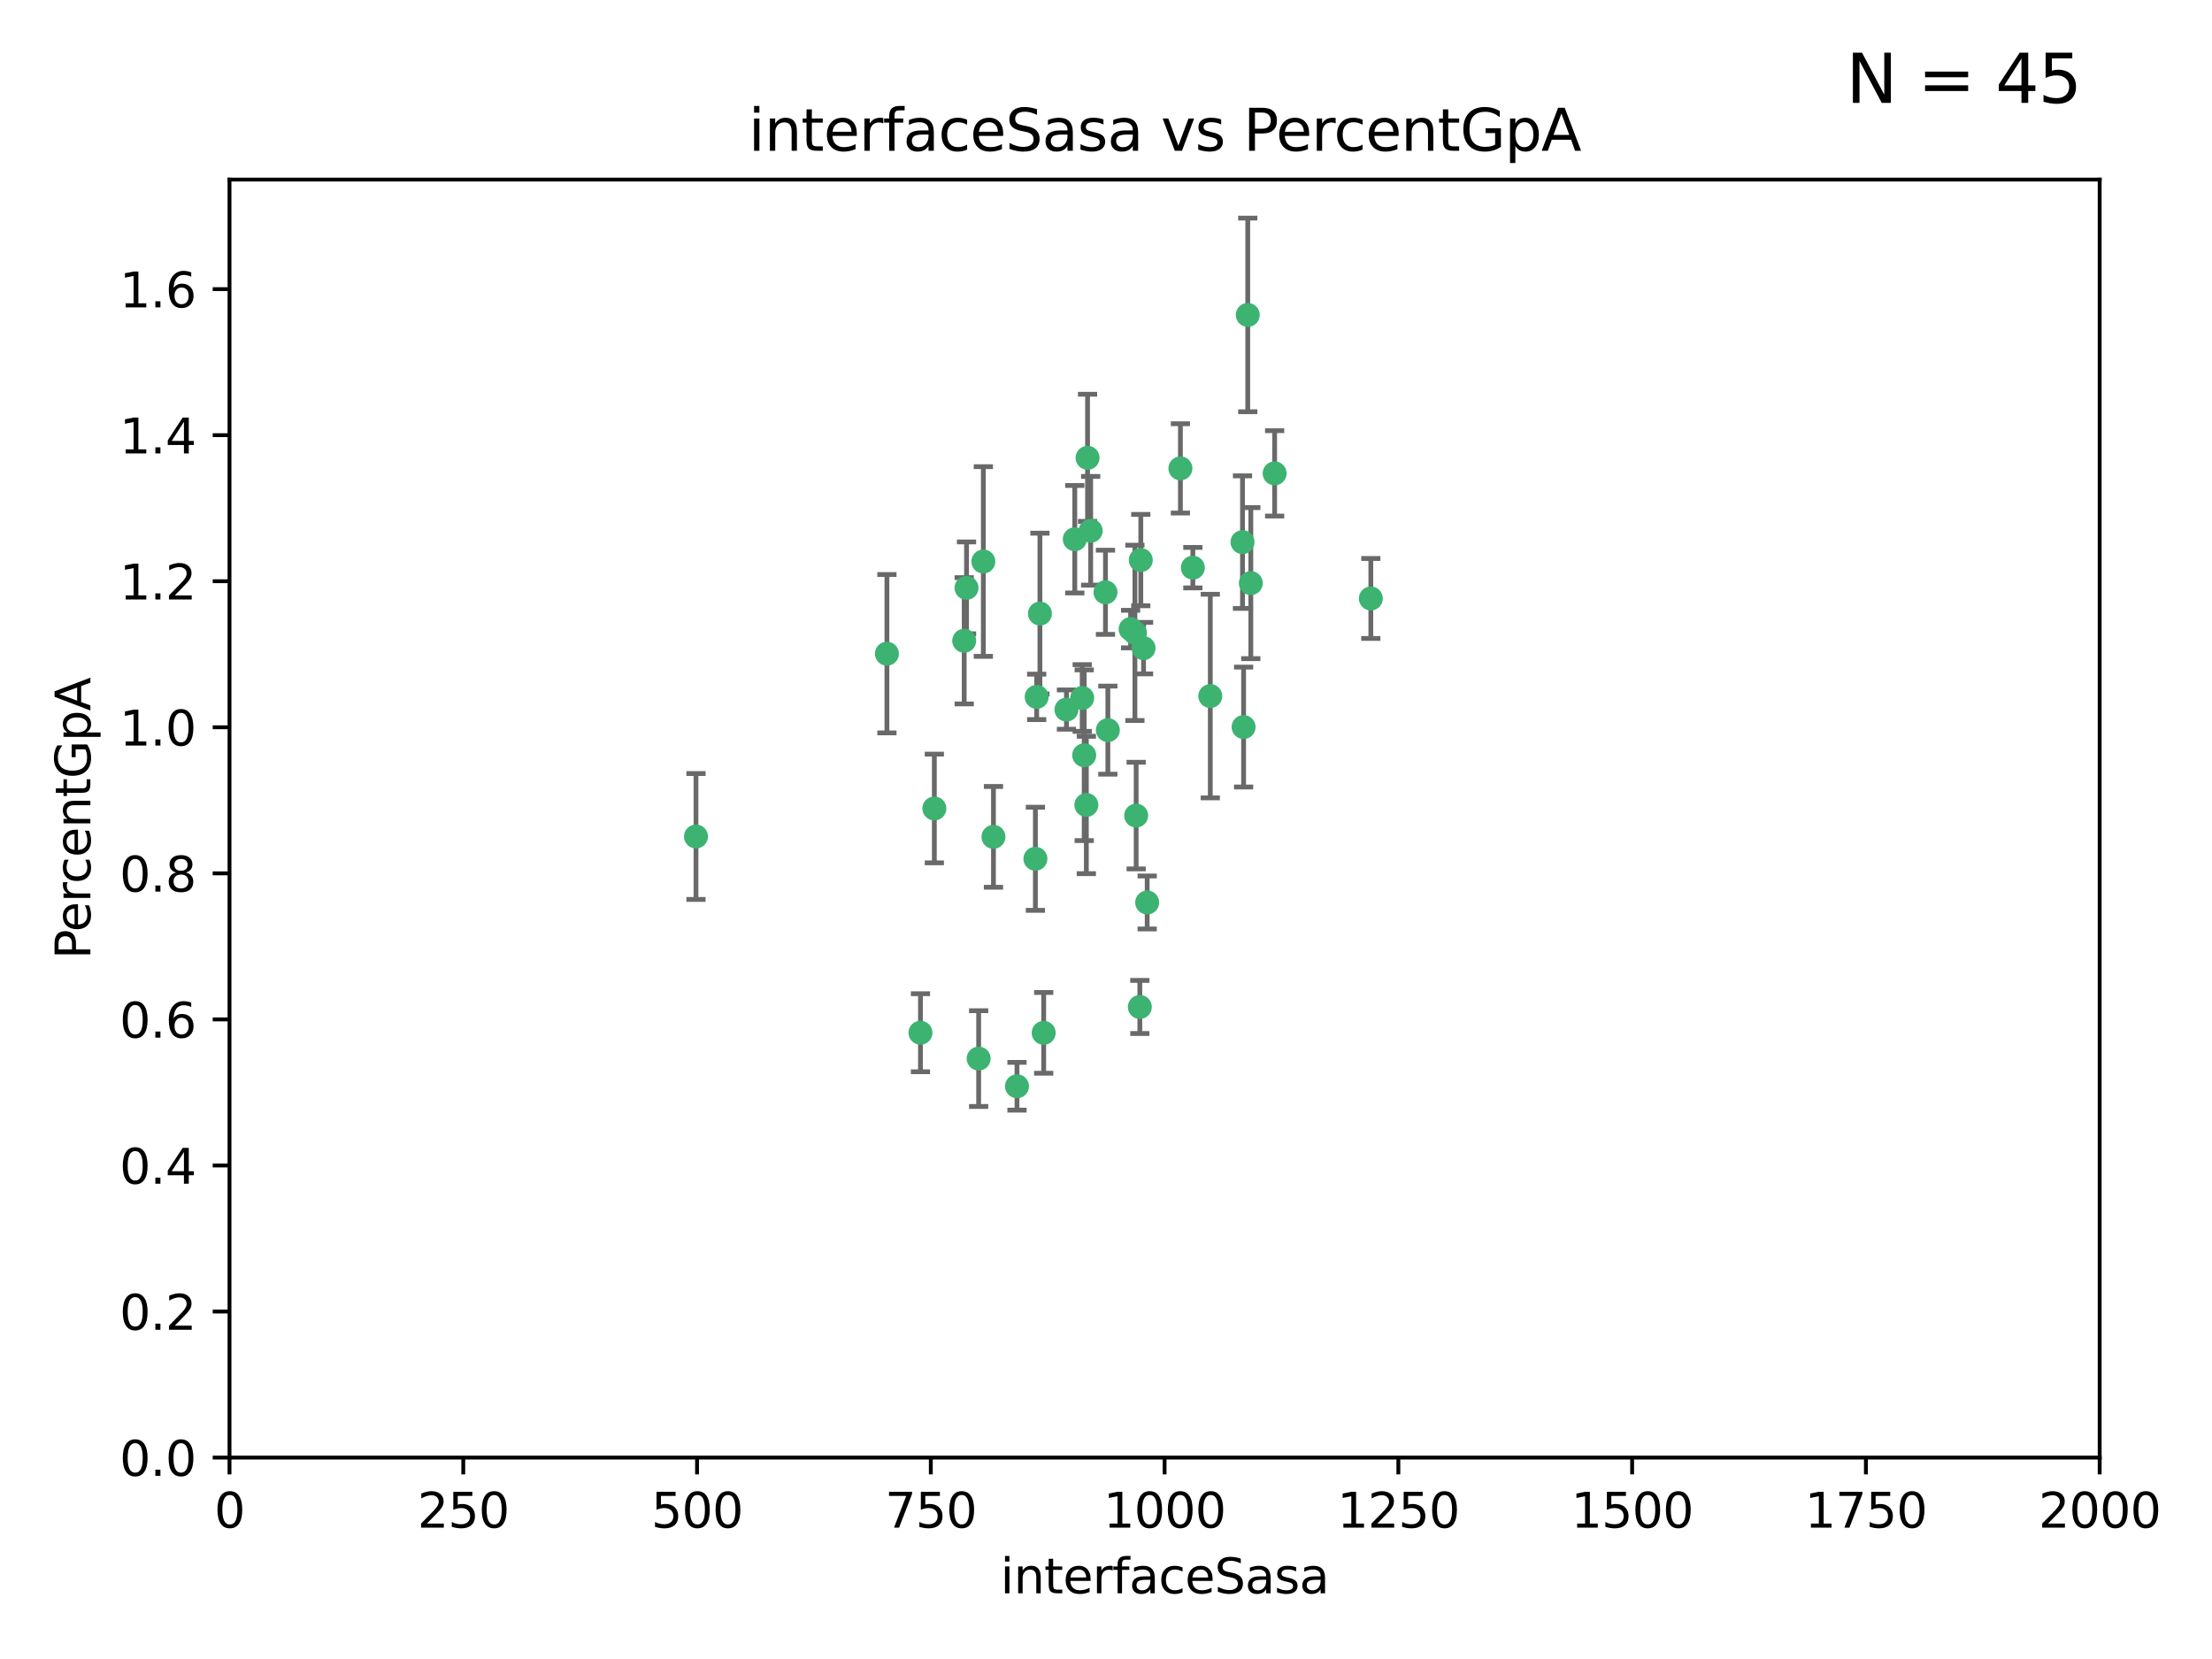 <?xml version="1.0" encoding="utf-8" standalone="no"?>
<!DOCTYPE svg PUBLIC "-//W3C//DTD SVG 1.1//EN"
  "http://www.w3.org/Graphics/SVG/1.1/DTD/svg11.dtd">
<svg xmlns:xlink="http://www.w3.org/1999/xlink" width="460.8pt" height="345.6pt" viewBox="0 0 460.8 345.6" xmlns="http://www.w3.org/2000/svg" version="1.1">
 <defs>
  <style type="text/css">*{stroke-linejoin: round; stroke-linecap: butt}</style>
 </defs>
 <g id="figure_1">
  <g id="patch_1">
   <path d="M 0 345.6 
L 460.8 345.6 
L 460.8 0 
L 0 0 
z
" style="fill: #ffffff"/>
  </g>
  <g id="axes_1">
   <g id="patch_2">
    <path d="M 47.81 303.64 
L 437.4 303.64 
L 437.4 37.411 
L 47.81 37.411 
z
" style="fill: #ffffff"/>
   </g>
   <g id="PathCollection_1">
    <defs>
     <path id="mff68981ae4" d="M 0 1.118 
C 0.297 1.118 0.581 1 0.791 0.791 
C 1 0.581 1.118 0.297 1.118 0 
C 1.118 -0.297 1 -0.581 0.791 -0.791 
C 0.581 -1 0.297 -1.118 0 -1.118 
C -0.297 -1.118 -0.581 -1 -0.791 -0.791 
C -1 -0.581 -1.118 -0.297 -1.118 0 
C -1.118 0.297 -1 0.581 -0.791 0.791 
C -0.581 1 -0.297 1.118 0 1.118 
z
" style="stroke: #3cb371"/>
    </defs>
    <g clip-path="url(#pb199632627)">
     <use xlink:href="#mff68981ae4" x="258.839" y="112.935" style="fill: #3cb371; stroke: #3cb371"/>
     <use xlink:href="#mff68981ae4" x="235.526" y="131.048" style="fill: #3cb371; stroke: #3cb371"/>
     <use xlink:href="#mff68981ae4" x="265.53" y="98.611" style="fill: #3cb371; stroke: #3cb371"/>
     <use xlink:href="#mff68981ae4" x="225.86" y="157.33" style="fill: #3cb371; stroke: #3cb371"/>
     <use xlink:href="#mff68981ae4" x="259.065" y="151.457" style="fill: #3cb371; stroke: #3cb371"/>
     <use xlink:href="#mff68981ae4" x="259.932" y="65.606" style="fill: #3cb371; stroke: #3cb371"/>
     <use xlink:href="#mff68981ae4" x="216.635" y="127.82" style="fill: #3cb371; stroke: #3cb371"/>
     <use xlink:href="#mff68981ae4" x="222.161" y="147.818" style="fill: #3cb371; stroke: #3cb371"/>
     <use xlink:href="#mff68981ae4" x="238.226" y="135.021" style="fill: #3cb371; stroke: #3cb371"/>
     <use xlink:href="#mff68981ae4" x="236.422" y="131.834" style="fill: #3cb371; stroke: #3cb371"/>
     <use xlink:href="#mff68981ae4" x="226.558" y="95.371" style="fill: #3cb371; stroke: #3cb371"/>
     <use xlink:href="#mff68981ae4" x="248.492" y="118.255" style="fill: #3cb371; stroke: #3cb371"/>
     <use xlink:href="#mff68981ae4" x="223.897" y="112.334" style="fill: #3cb371; stroke: #3cb371"/>
     <use xlink:href="#mff68981ae4" x="225.446" y="145.408" style="fill: #3cb371; stroke: #3cb371"/>
     <use xlink:href="#mff68981ae4" x="230.29" y="123.385" style="fill: #3cb371; stroke: #3cb371"/>
     <use xlink:href="#mff68981ae4" x="200.86" y="133.482" style="fill: #3cb371; stroke: #3cb371"/>
     <use xlink:href="#mff68981ae4" x="217.42" y="215.161" style="fill: #3cb371; stroke: #3cb371"/>
     <use xlink:href="#mff68981ae4" x="237.649" y="116.673" style="fill: #3cb371; stroke: #3cb371"/>
     <use xlink:href="#mff68981ae4" x="204.848" y="116.973" style="fill: #3cb371; stroke: #3cb371"/>
     <use xlink:href="#mff68981ae4" x="245.901" y="97.572" style="fill: #3cb371; stroke: #3cb371"/>
     <use xlink:href="#mff68981ae4" x="285.569" y="124.669" style="fill: #3cb371; stroke: #3cb371"/>
     <use xlink:href="#mff68981ae4" x="215.957" y="145.171" style="fill: #3cb371; stroke: #3cb371"/>
     <use xlink:href="#mff68981ae4" x="194.641" y="168.419" style="fill: #3cb371; stroke: #3cb371"/>
     <use xlink:href="#mff68981ae4" x="191.75" y="215.139" style="fill: #3cb371; stroke: #3cb371"/>
     <use xlink:href="#mff68981ae4" x="184.761" y="136.178" style="fill: #3cb371; stroke: #3cb371"/>
     <use xlink:href="#mff68981ae4" x="215.692" y="178.897" style="fill: #3cb371; stroke: #3cb371"/>
     <use xlink:href="#mff68981ae4" x="227.208" y="110.571" style="fill: #3cb371; stroke: #3cb371"/>
     <use xlink:href="#mff68981ae4" x="260.569" y="121.476" style="fill: #3cb371; stroke: #3cb371"/>
     <use xlink:href="#mff68981ae4" x="230.787" y="152.103" style="fill: #3cb371; stroke: #3cb371"/>
     <use xlink:href="#mff68981ae4" x="236.683" y="169.899" style="fill: #3cb371; stroke: #3cb371"/>
     <use xlink:href="#mff68981ae4" x="206.956" y="174.332" style="fill: #3cb371; stroke: #3cb371"/>
     <use xlink:href="#mff68981ae4" x="237.447" y="209.769" style="fill: #3cb371; stroke: #3cb371"/>
     <use xlink:href="#mff68981ae4" x="211.857" y="226.286" style="fill: #3cb371; stroke: #3cb371"/>
     <use xlink:href="#mff68981ae4" x="203.87" y="220.522" style="fill: #3cb371; stroke: #3cb371"/>
     <use xlink:href="#mff68981ae4" x="238.978" y="188.002" style="fill: #3cb371; stroke: #3cb371"/>
     <use xlink:href="#mff68981ae4" x="226.307" y="167.688" style="fill: #3cb371; stroke: #3cb371"/>
     <use xlink:href="#mff68981ae4" x="201.345" y="122.465" style="fill: #3cb371; stroke: #3cb371"/>
     <use xlink:href="#mff68981ae4" x="252.125" y="145.004" style="fill: #3cb371; stroke: #3cb371"/>
     <use xlink:href="#mff68981ae4" x="144.987" y="174.257" style="fill: #3cb371; stroke: #3cb371"/>
    </g>
   </g>
   <g id="matplotlib.axis_1">
    <g id="xtick_1">
     <g id="line2d_1">
      <defs>
       <path id="m88b24a22cb" d="M 0 0 
L 0 3.5 
" style="stroke: #000000; stroke-width: 0.8"/>
      </defs>
      <g>
       <use xlink:href="#m88b24a22cb" x="47.81" y="303.64" style="stroke: #000000; stroke-width: 0.8"/>
      </g>
     </g>
     <g id="text_1">
      <!-- 0 -->
      <g transform="translate(44.629 318.238)scale(0.1 -0.1)">
       <defs>
        <path id="DejaVuSans-30" d="M 2034 4250 
Q 1547 4250 1301 3770 
Q 1056 3291 1056 2328 
Q 1056 1369 1301 889 
Q 1547 409 2034 409 
Q 2525 409 2770 889 
Q 3016 1369 3016 2328 
Q 3016 3291 2770 3770 
Q 2525 4250 2034 4250 
z
M 2034 4750 
Q 2819 4750 3233 4129 
Q 3647 3509 3647 2328 
Q 3647 1150 3233 529 
Q 2819 -91 2034 -91 
Q 1250 -91 836 529 
Q 422 1150 422 2328 
Q 422 3509 836 4129 
Q 1250 4750 2034 4750 
z
" transform="scale(0.016)"/>
       </defs>
       <use xlink:href="#DejaVuSans-30"/>
      </g>
     </g>
    </g>
    <g id="xtick_2">
     <g id="line2d_2">
      <g>
       <use xlink:href="#m88b24a22cb" x="96.509" y="303.64" style="stroke: #000000; stroke-width: 0.8"/>
      </g>
     </g>
     <g id="text_2">
      <!-- 250 -->
      <g transform="translate(86.965 318.238)scale(0.1 -0.1)">
       <defs>
        <path id="DejaVuSans-32" d="M 1228 531 
L 3431 531 
L 3431 0 
L 469 0 
L 469 531 
Q 828 903 1448 1529 
Q 2069 2156 2228 2338 
Q 2531 2678 2651 2914 
Q 2772 3150 2772 3378 
Q 2772 3750 2511 3984 
Q 2250 4219 1831 4219 
Q 1534 4219 1204 4116 
Q 875 4013 500 3803 
L 500 4441 
Q 881 4594 1212 4672 
Q 1544 4750 1819 4750 
Q 2544 4750 2975 4387 
Q 3406 4025 3406 3419 
Q 3406 3131 3298 2873 
Q 3191 2616 2906 2266 
Q 2828 2175 2409 1742 
Q 1991 1309 1228 531 
z
" transform="scale(0.016)"/>
        <path id="DejaVuSans-35" d="M 691 4666 
L 3169 4666 
L 3169 4134 
L 1269 4134 
L 1269 2991 
Q 1406 3038 1543 3061 
Q 1681 3084 1819 3084 
Q 2600 3084 3056 2656 
Q 3513 2228 3513 1497 
Q 3513 744 3044 326 
Q 2575 -91 1722 -91 
Q 1428 -91 1123 -41 
Q 819 9 494 109 
L 494 744 
Q 775 591 1075 516 
Q 1375 441 1709 441 
Q 2250 441 2565 725 
Q 2881 1009 2881 1497 
Q 2881 1984 2565 2268 
Q 2250 2553 1709 2553 
Q 1456 2553 1204 2497 
Q 953 2441 691 2322 
L 691 4666 
z
" transform="scale(0.016)"/>
       </defs>
       <use xlink:href="#DejaVuSans-32"/>
       <use xlink:href="#DejaVuSans-35" x="63.623"/>
       <use xlink:href="#DejaVuSans-30" x="127.246"/>
      </g>
     </g>
    </g>
    <g id="xtick_3">
     <g id="line2d_3">
      <g>
       <use xlink:href="#m88b24a22cb" x="145.208" y="303.64" style="stroke: #000000; stroke-width: 0.8"/>
      </g>
     </g>
     <g id="text_3">
      <!-- 500 -->
      <g transform="translate(135.664 318.238)scale(0.1 -0.1)">
       <use xlink:href="#DejaVuSans-35"/>
       <use xlink:href="#DejaVuSans-30" x="63.623"/>
       <use xlink:href="#DejaVuSans-30" x="127.246"/>
      </g>
     </g>
    </g>
    <g id="xtick_4">
     <g id="line2d_4">
      <g>
       <use xlink:href="#m88b24a22cb" x="193.906" y="303.64" style="stroke: #000000; stroke-width: 0.8"/>
      </g>
     </g>
     <g id="text_4">
      <!-- 750 -->
      <g transform="translate(184.363 318.238)scale(0.1 -0.1)">
       <defs>
        <path id="DejaVuSans-37" d="M 525 4666 
L 3525 4666 
L 3525 4397 
L 1831 0 
L 1172 0 
L 2766 4134 
L 525 4134 
L 525 4666 
z
" transform="scale(0.016)"/>
       </defs>
       <use xlink:href="#DejaVuSans-37"/>
       <use xlink:href="#DejaVuSans-35" x="63.623"/>
       <use xlink:href="#DejaVuSans-30" x="127.246"/>
      </g>
     </g>
    </g>
    <g id="xtick_5">
     <g id="line2d_5">
      <g>
       <use xlink:href="#m88b24a22cb" x="242.605" y="303.64" style="stroke: #000000; stroke-width: 0.8"/>
      </g>
     </g>
     <g id="text_5">
      <!-- 1000 -->
      <g transform="translate(229.88 318.238)scale(0.1 -0.1)">
       <defs>
        <path id="DejaVuSans-31" d="M 794 531 
L 1825 531 
L 1825 4091 
L 703 3866 
L 703 4441 
L 1819 4666 
L 2450 4666 
L 2450 531 
L 3481 531 
L 3481 0 
L 794 0 
L 794 531 
z
" transform="scale(0.016)"/>
       </defs>
       <use xlink:href="#DejaVuSans-31"/>
       <use xlink:href="#DejaVuSans-30" x="63.623"/>
       <use xlink:href="#DejaVuSans-30" x="127.246"/>
       <use xlink:href="#DejaVuSans-30" x="190.869"/>
      </g>
     </g>
    </g>
    <g id="xtick_6">
     <g id="line2d_6">
      <g>
       <use xlink:href="#m88b24a22cb" x="291.304" y="303.64" style="stroke: #000000; stroke-width: 0.8"/>
      </g>
     </g>
     <g id="text_6">
      <!-- 1250 -->
      <g transform="translate(278.579 318.238)scale(0.1 -0.1)">
       <use xlink:href="#DejaVuSans-31"/>
       <use xlink:href="#DejaVuSans-32" x="63.623"/>
       <use xlink:href="#DejaVuSans-35" x="127.246"/>
       <use xlink:href="#DejaVuSans-30" x="190.869"/>
      </g>
     </g>
    </g>
    <g id="xtick_7">
     <g id="line2d_7">
      <g>
       <use xlink:href="#m88b24a22cb" x="340.002" y="303.64" style="stroke: #000000; stroke-width: 0.8"/>
      </g>
     </g>
     <g id="text_7">
      <!-- 1500 -->
      <g transform="translate(327.277 318.238)scale(0.1 -0.1)">
       <use xlink:href="#DejaVuSans-31"/>
       <use xlink:href="#DejaVuSans-35" x="63.623"/>
       <use xlink:href="#DejaVuSans-30" x="127.246"/>
       <use xlink:href="#DejaVuSans-30" x="190.869"/>
      </g>
     </g>
    </g>
    <g id="xtick_8">
     <g id="line2d_8">
      <g>
       <use xlink:href="#m88b24a22cb" x="388.701" y="303.64" style="stroke: #000000; stroke-width: 0.8"/>
      </g>
     </g>
     <g id="text_8">
      <!-- 1750 -->
      <g transform="translate(375.976 318.238)scale(0.1 -0.1)">
       <use xlink:href="#DejaVuSans-31"/>
       <use xlink:href="#DejaVuSans-37" x="63.623"/>
       <use xlink:href="#DejaVuSans-35" x="127.246"/>
       <use xlink:href="#DejaVuSans-30" x="190.869"/>
      </g>
     </g>
    </g>
    <g id="xtick_9">
     <g id="line2d_9">
      <g>
       <use xlink:href="#m88b24a22cb" x="437.4" y="303.64" style="stroke: #000000; stroke-width: 0.8"/>
      </g>
     </g>
     <g id="text_9">
      <!-- 2000 -->
      <g transform="translate(424.675 318.238)scale(0.1 -0.1)">
       <use xlink:href="#DejaVuSans-32"/>
       <use xlink:href="#DejaVuSans-30" x="63.623"/>
       <use xlink:href="#DejaVuSans-30" x="127.246"/>
       <use xlink:href="#DejaVuSans-30" x="190.869"/>
      </g>
     </g>
    </g>
    <g id="text_10">
     <!-- interfaceSasa -->
     <g transform="translate(208.398 331.917)scale(0.1 -0.1)">
      <defs>
       <path id="DejaVuSans-69" d="M 603 3500 
L 1178 3500 
L 1178 0 
L 603 0 
L 603 3500 
z
M 603 4863 
L 1178 4863 
L 1178 4134 
L 603 4134 
L 603 4863 
z
" transform="scale(0.016)"/>
       <path id="DejaVuSans-6e" d="M 3513 2113 
L 3513 0 
L 2938 0 
L 2938 2094 
Q 2938 2591 2744 2837 
Q 2550 3084 2163 3084 
Q 1697 3084 1428 2787 
Q 1159 2491 1159 1978 
L 1159 0 
L 581 0 
L 581 3500 
L 1159 3500 
L 1159 2956 
Q 1366 3272 1645 3428 
Q 1925 3584 2291 3584 
Q 2894 3584 3203 3211 
Q 3513 2838 3513 2113 
z
" transform="scale(0.016)"/>
       <path id="DejaVuSans-74" d="M 1172 4494 
L 1172 3500 
L 2356 3500 
L 2356 3053 
L 1172 3053 
L 1172 1153 
Q 1172 725 1289 603 
Q 1406 481 1766 481 
L 2356 481 
L 2356 0 
L 1766 0 
Q 1100 0 847 248 
Q 594 497 594 1153 
L 594 3053 
L 172 3053 
L 172 3500 
L 594 3500 
L 594 4494 
L 1172 4494 
z
" transform="scale(0.016)"/>
       <path id="DejaVuSans-65" d="M 3597 1894 
L 3597 1613 
L 953 1613 
Q 991 1019 1311 708 
Q 1631 397 2203 397 
Q 2534 397 2845 478 
Q 3156 559 3463 722 
L 3463 178 
Q 3153 47 2828 -22 
Q 2503 -91 2169 -91 
Q 1331 -91 842 396 
Q 353 884 353 1716 
Q 353 2575 817 3079 
Q 1281 3584 2069 3584 
Q 2775 3584 3186 3129 
Q 3597 2675 3597 1894 
z
M 3022 2063 
Q 3016 2534 2758 2815 
Q 2500 3097 2075 3097 
Q 1594 3097 1305 2825 
Q 1016 2553 972 2059 
L 3022 2063 
z
" transform="scale(0.016)"/>
       <path id="DejaVuSans-72" d="M 2631 2963 
Q 2534 3019 2420 3045 
Q 2306 3072 2169 3072 
Q 1681 3072 1420 2755 
Q 1159 2438 1159 1844 
L 1159 0 
L 581 0 
L 581 3500 
L 1159 3500 
L 1159 2956 
Q 1341 3275 1631 3429 
Q 1922 3584 2338 3584 
Q 2397 3584 2469 3576 
Q 2541 3569 2628 3553 
L 2631 2963 
z
" transform="scale(0.016)"/>
       <path id="DejaVuSans-66" d="M 2375 4863 
L 2375 4384 
L 1825 4384 
Q 1516 4384 1395 4259 
Q 1275 4134 1275 3809 
L 1275 3500 
L 2222 3500 
L 2222 3053 
L 1275 3053 
L 1275 0 
L 697 0 
L 697 3053 
L 147 3053 
L 147 3500 
L 697 3500 
L 697 3744 
Q 697 4328 969 4595 
Q 1241 4863 1831 4863 
L 2375 4863 
z
" transform="scale(0.016)"/>
       <path id="DejaVuSans-61" d="M 2194 1759 
Q 1497 1759 1228 1600 
Q 959 1441 959 1056 
Q 959 750 1161 570 
Q 1363 391 1709 391 
Q 2188 391 2477 730 
Q 2766 1069 2766 1631 
L 2766 1759 
L 2194 1759 
z
M 3341 1997 
L 3341 0 
L 2766 0 
L 2766 531 
Q 2569 213 2275 61 
Q 1981 -91 1556 -91 
Q 1019 -91 701 211 
Q 384 513 384 1019 
Q 384 1609 779 1909 
Q 1175 2209 1959 2209 
L 2766 2209 
L 2766 2266 
Q 2766 2663 2505 2880 
Q 2244 3097 1772 3097 
Q 1472 3097 1187 3025 
Q 903 2953 641 2809 
L 641 3341 
Q 956 3463 1253 3523 
Q 1550 3584 1831 3584 
Q 2591 3584 2966 3190 
Q 3341 2797 3341 1997 
z
" transform="scale(0.016)"/>
       <path id="DejaVuSans-63" d="M 3122 3366 
L 3122 2828 
Q 2878 2963 2633 3030 
Q 2388 3097 2138 3097 
Q 1578 3097 1268 2742 
Q 959 2388 959 1747 
Q 959 1106 1268 751 
Q 1578 397 2138 397 
Q 2388 397 2633 464 
Q 2878 531 3122 666 
L 3122 134 
Q 2881 22 2623 -34 
Q 2366 -91 2075 -91 
Q 1284 -91 818 406 
Q 353 903 353 1747 
Q 353 2603 823 3093 
Q 1294 3584 2113 3584 
Q 2378 3584 2631 3529 
Q 2884 3475 3122 3366 
z
" transform="scale(0.016)"/>
       <path id="DejaVuSans-53" d="M 3425 4513 
L 3425 3897 
Q 3066 4069 2747 4153 
Q 2428 4238 2131 4238 
Q 1616 4238 1336 4038 
Q 1056 3838 1056 3469 
Q 1056 3159 1242 3001 
Q 1428 2844 1947 2747 
L 2328 2669 
Q 3034 2534 3370 2195 
Q 3706 1856 3706 1288 
Q 3706 609 3251 259 
Q 2797 -91 1919 -91 
Q 1588 -91 1214 -16 
Q 841 59 441 206 
L 441 856 
Q 825 641 1194 531 
Q 1563 422 1919 422 
Q 2459 422 2753 634 
Q 3047 847 3047 1241 
Q 3047 1584 2836 1778 
Q 2625 1972 2144 2069 
L 1759 2144 
Q 1053 2284 737 2584 
Q 422 2884 422 3419 
Q 422 4038 858 4394 
Q 1294 4750 2059 4750 
Q 2388 4750 2728 4690 
Q 3069 4631 3425 4513 
z
" transform="scale(0.016)"/>
       <path id="DejaVuSans-73" d="M 2834 3397 
L 2834 2853 
Q 2591 2978 2328 3040 
Q 2066 3103 1784 3103 
Q 1356 3103 1142 2972 
Q 928 2841 928 2578 
Q 928 2378 1081 2264 
Q 1234 2150 1697 2047 
L 1894 2003 
Q 2506 1872 2764 1633 
Q 3022 1394 3022 966 
Q 3022 478 2636 193 
Q 2250 -91 1575 -91 
Q 1294 -91 989 -36 
Q 684 19 347 128 
L 347 722 
Q 666 556 975 473 
Q 1284 391 1588 391 
Q 1994 391 2212 530 
Q 2431 669 2431 922 
Q 2431 1156 2273 1281 
Q 2116 1406 1581 1522 
L 1381 1569 
Q 847 1681 609 1914 
Q 372 2147 372 2553 
Q 372 3047 722 3315 
Q 1072 3584 1716 3584 
Q 2034 3584 2315 3537 
Q 2597 3491 2834 3397 
z
" transform="scale(0.016)"/>
      </defs>
      <use xlink:href="#DejaVuSans-69"/>
      <use xlink:href="#DejaVuSans-6e" x="27.783"/>
      <use xlink:href="#DejaVuSans-74" x="91.162"/>
      <use xlink:href="#DejaVuSans-65" x="130.371"/>
      <use xlink:href="#DejaVuSans-72" x="191.895"/>
      <use xlink:href="#DejaVuSans-66" x="233.008"/>
      <use xlink:href="#DejaVuSans-61" x="268.213"/>
      <use xlink:href="#DejaVuSans-63" x="329.492"/>
      <use xlink:href="#DejaVuSans-65" x="384.473"/>
      <use xlink:href="#DejaVuSans-53" x="445.996"/>
      <use xlink:href="#DejaVuSans-61" x="509.473"/>
      <use xlink:href="#DejaVuSans-73" x="570.752"/>
      <use xlink:href="#DejaVuSans-61" x="622.852"/>
     </g>
    </g>
   </g>
   <g id="matplotlib.axis_2">
    <g id="ytick_1">
     <g id="line2d_10">
      <defs>
       <path id="m01299e1d03" d="M 0 0 
L -3.5 0 
" style="stroke: #000000; stroke-width: 0.8"/>
      </defs>
      <g>
       <use xlink:href="#m01299e1d03" x="47.81" y="303.64" style="stroke: #000000; stroke-width: 0.8"/>
      </g>
     </g>
     <g id="text_11">
      <!-- 0.0 -->
      <g transform="translate(24.907 307.439)scale(0.1 -0.1)">
       <defs>
        <path id="DejaVuSans-2e" d="M 684 794 
L 1344 794 
L 1344 0 
L 684 0 
L 684 794 
z
" transform="scale(0.016)"/>
       </defs>
       <use xlink:href="#DejaVuSans-30"/>
       <use xlink:href="#DejaVuSans-2e" x="63.623"/>
       <use xlink:href="#DejaVuSans-30" x="95.41"/>
      </g>
     </g>
    </g>
    <g id="ytick_2">
     <g id="line2d_11">
      <g>
       <use xlink:href="#m01299e1d03" x="47.81" y="273.214" style="stroke: #000000; stroke-width: 0.8"/>
      </g>
     </g>
     <g id="text_12">
      <!-- 0.2 -->
      <g transform="translate(24.907 277.013)scale(0.1 -0.1)">
       <use xlink:href="#DejaVuSans-30"/>
       <use xlink:href="#DejaVuSans-2e" x="63.623"/>
       <use xlink:href="#DejaVuSans-32" x="95.41"/>
      </g>
     </g>
    </g>
    <g id="ytick_3">
     <g id="line2d_12">
      <g>
       <use xlink:href="#m01299e1d03" x="47.81" y="242.788" style="stroke: #000000; stroke-width: 0.8"/>
      </g>
     </g>
     <g id="text_13">
      <!-- 0.4 -->
      <g transform="translate(24.907 246.587)scale(0.1 -0.1)">
       <defs>
        <path id="DejaVuSans-34" d="M 2419 4116 
L 825 1625 
L 2419 1625 
L 2419 4116 
z
M 2253 4666 
L 3047 4666 
L 3047 1625 
L 3713 1625 
L 3713 1100 
L 3047 1100 
L 3047 0 
L 2419 0 
L 2419 1100 
L 313 1100 
L 313 1709 
L 2253 4666 
z
" transform="scale(0.016)"/>
       </defs>
       <use xlink:href="#DejaVuSans-30"/>
       <use xlink:href="#DejaVuSans-2e" x="63.623"/>
       <use xlink:href="#DejaVuSans-34" x="95.41"/>
      </g>
     </g>
    </g>
    <g id="ytick_4">
     <g id="line2d_13">
      <g>
       <use xlink:href="#m01299e1d03" x="47.81" y="212.362" style="stroke: #000000; stroke-width: 0.8"/>
      </g>
     </g>
     <g id="text_14">
      <!-- 0.6 -->
      <g transform="translate(24.907 216.161)scale(0.1 -0.1)">
       <defs>
        <path id="DejaVuSans-36" d="M 2113 2584 
Q 1688 2584 1439 2293 
Q 1191 2003 1191 1497 
Q 1191 994 1439 701 
Q 1688 409 2113 409 
Q 2538 409 2786 701 
Q 3034 994 3034 1497 
Q 3034 2003 2786 2293 
Q 2538 2584 2113 2584 
z
M 3366 4563 
L 3366 3988 
Q 3128 4100 2886 4159 
Q 2644 4219 2406 4219 
Q 1781 4219 1451 3797 
Q 1122 3375 1075 2522 
Q 1259 2794 1537 2939 
Q 1816 3084 2150 3084 
Q 2853 3084 3261 2657 
Q 3669 2231 3669 1497 
Q 3669 778 3244 343 
Q 2819 -91 2113 -91 
Q 1303 -91 875 529 
Q 447 1150 447 2328 
Q 447 3434 972 4092 
Q 1497 4750 2381 4750 
Q 2619 4750 2861 4703 
Q 3103 4656 3366 4563 
z
" transform="scale(0.016)"/>
       </defs>
       <use xlink:href="#DejaVuSans-30"/>
       <use xlink:href="#DejaVuSans-2e" x="63.623"/>
       <use xlink:href="#DejaVuSans-36" x="95.41"/>
      </g>
     </g>
    </g>
    <g id="ytick_5">
     <g id="line2d_14">
      <g>
       <use xlink:href="#m01299e1d03" x="47.81" y="181.935" style="stroke: #000000; stroke-width: 0.8"/>
      </g>
     </g>
     <g id="text_15">
      <!-- 0.8 -->
      <g transform="translate(24.907 185.735)scale(0.1 -0.1)">
       <defs>
        <path id="DejaVuSans-38" d="M 2034 2216 
Q 1584 2216 1326 1975 
Q 1069 1734 1069 1313 
Q 1069 891 1326 650 
Q 1584 409 2034 409 
Q 2484 409 2743 651 
Q 3003 894 3003 1313 
Q 3003 1734 2745 1975 
Q 2488 2216 2034 2216 
z
M 1403 2484 
Q 997 2584 770 2862 
Q 544 3141 544 3541 
Q 544 4100 942 4425 
Q 1341 4750 2034 4750 
Q 2731 4750 3128 4425 
Q 3525 4100 3525 3541 
Q 3525 3141 3298 2862 
Q 3072 2584 2669 2484 
Q 3125 2378 3379 2068 
Q 3634 1759 3634 1313 
Q 3634 634 3220 271 
Q 2806 -91 2034 -91 
Q 1263 -91 848 271 
Q 434 634 434 1313 
Q 434 1759 690 2068 
Q 947 2378 1403 2484 
z
M 1172 3481 
Q 1172 3119 1398 2916 
Q 1625 2713 2034 2713 
Q 2441 2713 2670 2916 
Q 2900 3119 2900 3481 
Q 2900 3844 2670 4047 
Q 2441 4250 2034 4250 
Q 1625 4250 1398 4047 
Q 1172 3844 1172 3481 
z
" transform="scale(0.016)"/>
       </defs>
       <use xlink:href="#DejaVuSans-30"/>
       <use xlink:href="#DejaVuSans-2e" x="63.623"/>
       <use xlink:href="#DejaVuSans-38" x="95.41"/>
      </g>
     </g>
    </g>
    <g id="ytick_6">
     <g id="line2d_15">
      <g>
       <use xlink:href="#m01299e1d03" x="47.81" y="151.509" style="stroke: #000000; stroke-width: 0.8"/>
      </g>
     </g>
     <g id="text_16">
      <!-- 1.0 -->
      <g transform="translate(24.907 155.308)scale(0.1 -0.1)">
       <use xlink:href="#DejaVuSans-31"/>
       <use xlink:href="#DejaVuSans-2e" x="63.623"/>
       <use xlink:href="#DejaVuSans-30" x="95.41"/>
      </g>
     </g>
    </g>
    <g id="ytick_7">
     <g id="line2d_16">
      <g>
       <use xlink:href="#m01299e1d03" x="47.81" y="121.083" style="stroke: #000000; stroke-width: 0.8"/>
      </g>
     </g>
     <g id="text_17">
      <!-- 1.2 -->
      <g transform="translate(24.907 124.882)scale(0.1 -0.1)">
       <use xlink:href="#DejaVuSans-31"/>
       <use xlink:href="#DejaVuSans-2e" x="63.623"/>
       <use xlink:href="#DejaVuSans-32" x="95.41"/>
      </g>
     </g>
    </g>
    <g id="ytick_8">
     <g id="line2d_17">
      <g>
       <use xlink:href="#m01299e1d03" x="47.81" y="90.657" style="stroke: #000000; stroke-width: 0.8"/>
      </g>
     </g>
     <g id="text_18">
      <!-- 1.4 -->
      <g transform="translate(24.907 94.456)scale(0.1 -0.1)">
       <use xlink:href="#DejaVuSans-31"/>
       <use xlink:href="#DejaVuSans-2e" x="63.623"/>
       <use xlink:href="#DejaVuSans-34" x="95.41"/>
      </g>
     </g>
    </g>
    <g id="ytick_9">
     <g id="line2d_18">
      <g>
       <use xlink:href="#m01299e1d03" x="47.81" y="60.231" style="stroke: #000000; stroke-width: 0.8"/>
      </g>
     </g>
     <g id="text_19">
      <!-- 1.6 -->
      <g transform="translate(24.907 64.03)scale(0.1 -0.1)">
       <use xlink:href="#DejaVuSans-31"/>
       <use xlink:href="#DejaVuSans-2e" x="63.623"/>
       <use xlink:href="#DejaVuSans-36" x="95.41"/>
      </g>
     </g>
    </g>
    <g id="text_20">
     <!-- PercentGpA -->
     <g transform="translate(18.827 199.802)rotate(-90)scale(0.1 -0.1)">
      <defs>
       <path id="DejaVuSans-50" d="M 1259 4147 
L 1259 2394 
L 2053 2394 
Q 2494 2394 2734 2622 
Q 2975 2850 2975 3272 
Q 2975 3691 2734 3919 
Q 2494 4147 2053 4147 
L 1259 4147 
z
M 628 4666 
L 2053 4666 
Q 2838 4666 3239 4311 
Q 3641 3956 3641 3272 
Q 3641 2581 3239 2228 
Q 2838 1875 2053 1875 
L 1259 1875 
L 1259 0 
L 628 0 
L 628 4666 
z
" transform="scale(0.016)"/>
       <path id="DejaVuSans-47" d="M 3809 666 
L 3809 1919 
L 2778 1919 
L 2778 2438 
L 4434 2438 
L 4434 434 
Q 4069 175 3628 42 
Q 3188 -91 2688 -91 
Q 1594 -91 976 548 
Q 359 1188 359 2328 
Q 359 3472 976 4111 
Q 1594 4750 2688 4750 
Q 3144 4750 3555 4637 
Q 3966 4525 4313 4306 
L 4313 3634 
Q 3963 3931 3569 4081 
Q 3175 4231 2741 4231 
Q 1884 4231 1454 3753 
Q 1025 3275 1025 2328 
Q 1025 1384 1454 906 
Q 1884 428 2741 428 
Q 3075 428 3337 486 
Q 3600 544 3809 666 
z
" transform="scale(0.016)"/>
       <path id="DejaVuSans-70" d="M 1159 525 
L 1159 -1331 
L 581 -1331 
L 581 3500 
L 1159 3500 
L 1159 2969 
Q 1341 3281 1617 3432 
Q 1894 3584 2278 3584 
Q 2916 3584 3314 3078 
Q 3713 2572 3713 1747 
Q 3713 922 3314 415 
Q 2916 -91 2278 -91 
Q 1894 -91 1617 61 
Q 1341 213 1159 525 
z
M 3116 1747 
Q 3116 2381 2855 2742 
Q 2594 3103 2138 3103 
Q 1681 3103 1420 2742 
Q 1159 2381 1159 1747 
Q 1159 1113 1420 752 
Q 1681 391 2138 391 
Q 2594 391 2855 752 
Q 3116 1113 3116 1747 
z
" transform="scale(0.016)"/>
       <path id="DejaVuSans-41" d="M 2188 4044 
L 1331 1722 
L 3047 1722 
L 2188 4044 
z
M 1831 4666 
L 2547 4666 
L 4325 0 
L 3669 0 
L 3244 1197 
L 1141 1197 
L 716 0 
L 50 0 
L 1831 4666 
z
" transform="scale(0.016)"/>
      </defs>
      <use xlink:href="#DejaVuSans-50"/>
      <use xlink:href="#DejaVuSans-65" x="56.678"/>
      <use xlink:href="#DejaVuSans-72" x="118.201"/>
      <use xlink:href="#DejaVuSans-63" x="157.064"/>
      <use xlink:href="#DejaVuSans-65" x="212.045"/>
      <use xlink:href="#DejaVuSans-6e" x="273.568"/>
      <use xlink:href="#DejaVuSans-74" x="336.947"/>
      <use xlink:href="#DejaVuSans-47" x="376.156"/>
      <use xlink:href="#DejaVuSans-70" x="453.646"/>
      <use xlink:href="#DejaVuSans-41" x="517.123"/>
     </g>
    </g>
   </g>
   <g id="LineCollection_1">
    <path d="M 258.839 126.742 
L 258.839 99.128 
" clip-path="url(#pb199632627)" style="fill: none; stroke: #696969"/>
    <path d="M 235.526 134.958 
L 235.526 127.138 
" clip-path="url(#pb199632627)" style="fill: none; stroke: #696969"/>
    <path d="M 265.53 107.5 
L 265.53 89.723 
" clip-path="url(#pb199632627)" style="fill: none; stroke: #696969"/>
    <path d="M 225.86 175.107 
L 225.86 139.552 
" clip-path="url(#pb199632627)" style="fill: none; stroke: #696969"/>
    <path d="M 259.065 163.945 
L 259.065 138.968 
" clip-path="url(#pb199632627)" style="fill: none; stroke: #696969"/>
    <path d="M 259.932 85.777 
L 259.932 45.434 
" clip-path="url(#pb199632627)" style="fill: none; stroke: #696969"/>
    <path d="M 216.635 144.568 
L 216.635 111.073 
" clip-path="url(#pb199632627)" style="fill: none; stroke: #696969"/>
    <path d="M 222.161 151.909 
L 222.161 143.727 
" clip-path="url(#pb199632627)" style="fill: none; stroke: #696969"/>
    <path d="M 238.226 140.382 
L 238.226 129.659 
" clip-path="url(#pb199632627)" style="fill: none; stroke: #696969"/>
    <path d="M 236.422 150.092 
L 236.422 113.575 
" clip-path="url(#pb199632627)" style="fill: none; stroke: #696969"/>
    <path d="M 226.558 108.615 
L 226.558 82.127 
" clip-path="url(#pb199632627)" style="fill: none; stroke: #696969"/>
    <path d="M 248.492 122.472 
L 248.492 114.039 
" clip-path="url(#pb199632627)" style="fill: none; stroke: #696969"/>
    <path d="M 223.897 123.529 
L 223.897 101.139 
" clip-path="url(#pb199632627)" style="fill: none; stroke: #696969"/>
    <path d="M 225.446 152.361 
L 225.446 138.456 
" clip-path="url(#pb199632627)" style="fill: none; stroke: #696969"/>
    <path d="M 230.29 132.151 
L 230.29 114.62 
" clip-path="url(#pb199632627)" style="fill: none; stroke: #696969"/>
    <path d="M 200.86 146.637 
L 200.86 120.327 
" clip-path="url(#pb199632627)" style="fill: none; stroke: #696969"/>
    <path d="M 217.42 223.572 
L 217.42 206.751 
" clip-path="url(#pb199632627)" style="fill: none; stroke: #696969"/>
    <path d="M 237.649 126.191 
L 237.649 107.154 
" clip-path="url(#pb199632627)" style="fill: none; stroke: #696969"/>
    <path d="M 204.848 136.73 
L 204.848 97.216 
" clip-path="url(#pb199632627)" style="fill: none; stroke: #696969"/>
    <path d="M 245.901 106.878 
L 245.901 88.267 
" clip-path="url(#pb199632627)" style="fill: none; stroke: #696969"/>
    <path d="M 285.569 132.997 
L 285.569 116.341 
" clip-path="url(#pb199632627)" style="fill: none; stroke: #696969"/>
    <path d="M 215.957 149.901 
L 215.957 140.441 
" clip-path="url(#pb199632627)" style="fill: none; stroke: #696969"/>
    <path d="M 194.641 179.743 
L 194.641 157.094 
" clip-path="url(#pb199632627)" style="fill: none; stroke: #696969"/>
    <path d="M 191.75 223.268 
L 191.75 207.01 
" clip-path="url(#pb199632627)" style="fill: none; stroke: #696969"/>
    <path d="M 184.761 152.672 
L 184.761 119.684 
" clip-path="url(#pb199632627)" style="fill: none; stroke: #696969"/>
    <path d="M 215.692 189.642 
L 215.692 168.152 
" clip-path="url(#pb199632627)" style="fill: none; stroke: #696969"/>
    <path d="M 227.208 121.897 
L 227.208 99.245 
" clip-path="url(#pb199632627)" style="fill: none; stroke: #696969"/>
    <path d="M 260.569 137.206 
L 260.569 105.745 
" clip-path="url(#pb199632627)" style="fill: none; stroke: #696969"/>
    <path d="M 230.787 161.277 
L 230.787 142.929 
" clip-path="url(#pb199632627)" style="fill: none; stroke: #696969"/>
    <path d="M 236.683 181.006 
L 236.683 158.792 
" clip-path="url(#pb199632627)" style="fill: none; stroke: #696969"/>
    <path d="M 206.956 184.828 
L 206.956 163.836 
" clip-path="url(#pb199632627)" style="fill: none; stroke: #696969"/>
    <path d="M 237.447 215.299 
L 237.447 204.239 
" clip-path="url(#pb199632627)" style="fill: none; stroke: #696969"/>
    <path d="M 211.857 231.261 
L 211.857 221.311 
" clip-path="url(#pb199632627)" style="fill: none; stroke: #696969"/>
    <path d="M 203.87 230.498 
L 203.87 210.546 
" clip-path="url(#pb199632627)" style="fill: none; stroke: #696969"/>
    <path d="M 238.978 193.517 
L 238.978 182.486 
" clip-path="url(#pb199632627)" style="fill: none; stroke: #696969"/>
    <path d="M 226.307 181.997 
L 226.307 153.38 
" clip-path="url(#pb199632627)" style="fill: none; stroke: #696969"/>
    <path d="M 201.345 132.034 
L 201.345 112.895 
" clip-path="url(#pb199632627)" style="fill: none; stroke: #696969"/>
    <path d="M 252.125 166.212 
L 252.125 123.796 
" clip-path="url(#pb199632627)" style="fill: none; stroke: #696969"/>
    <path d="M 144.987 187.369 
L 144.987 161.144 
" clip-path="url(#pb199632627)" style="fill: none; stroke: #696969"/>
   </g>
   <g id="line2d_19">
    <defs>
     <path id="m909af52e1b" d="M 2 0 
L -2 -0 
" style="stroke: #696969"/>
    </defs>
    <g clip-path="url(#pb199632627)">
     <use xlink:href="#m909af52e1b" x="258.839" y="126.742" style="fill: #696969; stroke: #696969"/>
     <use xlink:href="#m909af52e1b" x="235.526" y="134.958" style="fill: #696969; stroke: #696969"/>
     <use xlink:href="#m909af52e1b" x="265.53" y="107.5" style="fill: #696969; stroke: #696969"/>
     <use xlink:href="#m909af52e1b" x="225.86" y="175.107" style="fill: #696969; stroke: #696969"/>
     <use xlink:href="#m909af52e1b" x="259.065" y="163.945" style="fill: #696969; stroke: #696969"/>
     <use xlink:href="#m909af52e1b" x="259.932" y="85.777" style="fill: #696969; stroke: #696969"/>
     <use xlink:href="#m909af52e1b" x="216.635" y="144.568" style="fill: #696969; stroke: #696969"/>
     <use xlink:href="#m909af52e1b" x="222.161" y="151.909" style="fill: #696969; stroke: #696969"/>
     <use xlink:href="#m909af52e1b" x="238.226" y="140.382" style="fill: #696969; stroke: #696969"/>
     <use xlink:href="#m909af52e1b" x="236.422" y="150.092" style="fill: #696969; stroke: #696969"/>
     <use xlink:href="#m909af52e1b" x="226.558" y="108.615" style="fill: #696969; stroke: #696969"/>
     <use xlink:href="#m909af52e1b" x="248.492" y="122.472" style="fill: #696969; stroke: #696969"/>
     <use xlink:href="#m909af52e1b" x="223.897" y="123.529" style="fill: #696969; stroke: #696969"/>
     <use xlink:href="#m909af52e1b" x="225.446" y="152.361" style="fill: #696969; stroke: #696969"/>
     <use xlink:href="#m909af52e1b" x="230.29" y="132.151" style="fill: #696969; stroke: #696969"/>
     <use xlink:href="#m909af52e1b" x="200.86" y="146.637" style="fill: #696969; stroke: #696969"/>
     <use xlink:href="#m909af52e1b" x="217.42" y="223.572" style="fill: #696969; stroke: #696969"/>
     <use xlink:href="#m909af52e1b" x="237.649" y="126.191" style="fill: #696969; stroke: #696969"/>
     <use xlink:href="#m909af52e1b" x="204.848" y="136.73" style="fill: #696969; stroke: #696969"/>
     <use xlink:href="#m909af52e1b" x="245.901" y="106.878" style="fill: #696969; stroke: #696969"/>
     <use xlink:href="#m909af52e1b" x="285.569" y="132.997" style="fill: #696969; stroke: #696969"/>
     <use xlink:href="#m909af52e1b" x="215.957" y="149.901" style="fill: #696969; stroke: #696969"/>
     <use xlink:href="#m909af52e1b" x="194.641" y="179.743" style="fill: #696969; stroke: #696969"/>
     <use xlink:href="#m909af52e1b" x="191.75" y="223.268" style="fill: #696969; stroke: #696969"/>
     <use xlink:href="#m909af52e1b" x="184.761" y="152.672" style="fill: #696969; stroke: #696969"/>
     <use xlink:href="#m909af52e1b" x="215.692" y="189.642" style="fill: #696969; stroke: #696969"/>
     <use xlink:href="#m909af52e1b" x="227.208" y="121.897" style="fill: #696969; stroke: #696969"/>
     <use xlink:href="#m909af52e1b" x="260.569" y="137.206" style="fill: #696969; stroke: #696969"/>
     <use xlink:href="#m909af52e1b" x="230.787" y="161.277" style="fill: #696969; stroke: #696969"/>
     <use xlink:href="#m909af52e1b" x="236.683" y="181.006" style="fill: #696969; stroke: #696969"/>
     <use xlink:href="#m909af52e1b" x="206.956" y="184.828" style="fill: #696969; stroke: #696969"/>
     <use xlink:href="#m909af52e1b" x="237.447" y="215.299" style="fill: #696969; stroke: #696969"/>
     <use xlink:href="#m909af52e1b" x="211.857" y="231.261" style="fill: #696969; stroke: #696969"/>
     <use xlink:href="#m909af52e1b" x="203.87" y="230.498" style="fill: #696969; stroke: #696969"/>
     <use xlink:href="#m909af52e1b" x="238.978" y="193.517" style="fill: #696969; stroke: #696969"/>
     <use xlink:href="#m909af52e1b" x="226.307" y="181.997" style="fill: #696969; stroke: #696969"/>
     <use xlink:href="#m909af52e1b" x="201.345" y="132.034" style="fill: #696969; stroke: #696969"/>
     <use xlink:href="#m909af52e1b" x="252.125" y="166.212" style="fill: #696969; stroke: #696969"/>
     <use xlink:href="#m909af52e1b" x="144.987" y="187.369" style="fill: #696969; stroke: #696969"/>
    </g>
   </g>
   <g id="line2d_20">
    <g clip-path="url(#pb199632627)">
     <use xlink:href="#m909af52e1b" x="258.839" y="99.128" style="fill: #696969; stroke: #696969"/>
     <use xlink:href="#m909af52e1b" x="235.526" y="127.138" style="fill: #696969; stroke: #696969"/>
     <use xlink:href="#m909af52e1b" x="265.53" y="89.723" style="fill: #696969; stroke: #696969"/>
     <use xlink:href="#m909af52e1b" x="225.86" y="139.552" style="fill: #696969; stroke: #696969"/>
     <use xlink:href="#m909af52e1b" x="259.065" y="138.968" style="fill: #696969; stroke: #696969"/>
     <use xlink:href="#m909af52e1b" x="259.932" y="45.434" style="fill: #696969; stroke: #696969"/>
     <use xlink:href="#m909af52e1b" x="216.635" y="111.073" style="fill: #696969; stroke: #696969"/>
     <use xlink:href="#m909af52e1b" x="222.161" y="143.727" style="fill: #696969; stroke: #696969"/>
     <use xlink:href="#m909af52e1b" x="238.226" y="129.659" style="fill: #696969; stroke: #696969"/>
     <use xlink:href="#m909af52e1b" x="236.422" y="113.575" style="fill: #696969; stroke: #696969"/>
     <use xlink:href="#m909af52e1b" x="226.558" y="82.127" style="fill: #696969; stroke: #696969"/>
     <use xlink:href="#m909af52e1b" x="248.492" y="114.039" style="fill: #696969; stroke: #696969"/>
     <use xlink:href="#m909af52e1b" x="223.897" y="101.139" style="fill: #696969; stroke: #696969"/>
     <use xlink:href="#m909af52e1b" x="225.446" y="138.456" style="fill: #696969; stroke: #696969"/>
     <use xlink:href="#m909af52e1b" x="230.29" y="114.62" style="fill: #696969; stroke: #696969"/>
     <use xlink:href="#m909af52e1b" x="200.86" y="120.327" style="fill: #696969; stroke: #696969"/>
     <use xlink:href="#m909af52e1b" x="217.42" y="206.751" style="fill: #696969; stroke: #696969"/>
     <use xlink:href="#m909af52e1b" x="237.649" y="107.154" style="fill: #696969; stroke: #696969"/>
     <use xlink:href="#m909af52e1b" x="204.848" y="97.216" style="fill: #696969; stroke: #696969"/>
     <use xlink:href="#m909af52e1b" x="245.901" y="88.267" style="fill: #696969; stroke: #696969"/>
     <use xlink:href="#m909af52e1b" x="285.569" y="116.341" style="fill: #696969; stroke: #696969"/>
     <use xlink:href="#m909af52e1b" x="215.957" y="140.441" style="fill: #696969; stroke: #696969"/>
     <use xlink:href="#m909af52e1b" x="194.641" y="157.094" style="fill: #696969; stroke: #696969"/>
     <use xlink:href="#m909af52e1b" x="191.75" y="207.01" style="fill: #696969; stroke: #696969"/>
     <use xlink:href="#m909af52e1b" x="184.761" y="119.684" style="fill: #696969; stroke: #696969"/>
     <use xlink:href="#m909af52e1b" x="215.692" y="168.152" style="fill: #696969; stroke: #696969"/>
     <use xlink:href="#m909af52e1b" x="227.208" y="99.245" style="fill: #696969; stroke: #696969"/>
     <use xlink:href="#m909af52e1b" x="260.569" y="105.745" style="fill: #696969; stroke: #696969"/>
     <use xlink:href="#m909af52e1b" x="230.787" y="142.929" style="fill: #696969; stroke: #696969"/>
     <use xlink:href="#m909af52e1b" x="236.683" y="158.792" style="fill: #696969; stroke: #696969"/>
     <use xlink:href="#m909af52e1b" x="206.956" y="163.836" style="fill: #696969; stroke: #696969"/>
     <use xlink:href="#m909af52e1b" x="237.447" y="204.239" style="fill: #696969; stroke: #696969"/>
     <use xlink:href="#m909af52e1b" x="211.857" y="221.311" style="fill: #696969; stroke: #696969"/>
     <use xlink:href="#m909af52e1b" x="203.87" y="210.546" style="fill: #696969; stroke: #696969"/>
     <use xlink:href="#m909af52e1b" x="238.978" y="182.486" style="fill: #696969; stroke: #696969"/>
     <use xlink:href="#m909af52e1b" x="226.307" y="153.38" style="fill: #696969; stroke: #696969"/>
     <use xlink:href="#m909af52e1b" x="201.345" y="112.895" style="fill: #696969; stroke: #696969"/>
     <use xlink:href="#m909af52e1b" x="252.125" y="123.796" style="fill: #696969; stroke: #696969"/>
     <use xlink:href="#m909af52e1b" x="144.987" y="161.144" style="fill: #696969; stroke: #696969"/>
    </g>
   </g>
   <g id="line2d_21">
    <defs>
     <path id="mbcb8de9b4e" d="M 0 2 
C 0.53 2 1.039 1.789 1.414 1.414 
C 1.789 1.039 2 0.53 2 0 
C 2 -0.53 1.789 -1.039 1.414 -1.414 
C 1.039 -1.789 0.53 -2 0 -2 
C -0.53 -2 -1.039 -1.789 -1.414 -1.414 
C -1.789 -1.039 -2 -0.53 -2 0 
C -2 0.53 -1.789 1.039 -1.414 1.414 
C -1.039 1.789 -0.53 2 0 2 
z
" style="stroke: #3cb371"/>
    </defs>
    <g clip-path="url(#pb199632627)">
     <use xlink:href="#mbcb8de9b4e" x="258.839" y="112.935" style="fill: #3cb371; stroke: #3cb371"/>
     <use xlink:href="#mbcb8de9b4e" x="235.526" y="131.048" style="fill: #3cb371; stroke: #3cb371"/>
     <use xlink:href="#mbcb8de9b4e" x="265.53" y="98.611" style="fill: #3cb371; stroke: #3cb371"/>
     <use xlink:href="#mbcb8de9b4e" x="225.86" y="157.33" style="fill: #3cb371; stroke: #3cb371"/>
     <use xlink:href="#mbcb8de9b4e" x="259.065" y="151.457" style="fill: #3cb371; stroke: #3cb371"/>
     <use xlink:href="#mbcb8de9b4e" x="259.932" y="65.606" style="fill: #3cb371; stroke: #3cb371"/>
     <use xlink:href="#mbcb8de9b4e" x="216.635" y="127.82" style="fill: #3cb371; stroke: #3cb371"/>
     <use xlink:href="#mbcb8de9b4e" x="222.161" y="147.818" style="fill: #3cb371; stroke: #3cb371"/>
     <use xlink:href="#mbcb8de9b4e" x="238.226" y="135.021" style="fill: #3cb371; stroke: #3cb371"/>
     <use xlink:href="#mbcb8de9b4e" x="236.422" y="131.834" style="fill: #3cb371; stroke: #3cb371"/>
     <use xlink:href="#mbcb8de9b4e" x="226.558" y="95.371" style="fill: #3cb371; stroke: #3cb371"/>
     <use xlink:href="#mbcb8de9b4e" x="248.492" y="118.255" style="fill: #3cb371; stroke: #3cb371"/>
     <use xlink:href="#mbcb8de9b4e" x="223.897" y="112.334" style="fill: #3cb371; stroke: #3cb371"/>
     <use xlink:href="#mbcb8de9b4e" x="225.446" y="145.408" style="fill: #3cb371; stroke: #3cb371"/>
     <use xlink:href="#mbcb8de9b4e" x="230.29" y="123.385" style="fill: #3cb371; stroke: #3cb371"/>
     <use xlink:href="#mbcb8de9b4e" x="200.86" y="133.482" style="fill: #3cb371; stroke: #3cb371"/>
     <use xlink:href="#mbcb8de9b4e" x="217.42" y="215.161" style="fill: #3cb371; stroke: #3cb371"/>
     <use xlink:href="#mbcb8de9b4e" x="237.649" y="116.673" style="fill: #3cb371; stroke: #3cb371"/>
     <use xlink:href="#mbcb8de9b4e" x="204.848" y="116.973" style="fill: #3cb371; stroke: #3cb371"/>
     <use xlink:href="#mbcb8de9b4e" x="245.901" y="97.572" style="fill: #3cb371; stroke: #3cb371"/>
     <use xlink:href="#mbcb8de9b4e" x="285.569" y="124.669" style="fill: #3cb371; stroke: #3cb371"/>
     <use xlink:href="#mbcb8de9b4e" x="215.957" y="145.171" style="fill: #3cb371; stroke: #3cb371"/>
     <use xlink:href="#mbcb8de9b4e" x="194.641" y="168.419" style="fill: #3cb371; stroke: #3cb371"/>
     <use xlink:href="#mbcb8de9b4e" x="191.75" y="215.139" style="fill: #3cb371; stroke: #3cb371"/>
     <use xlink:href="#mbcb8de9b4e" x="184.761" y="136.178" style="fill: #3cb371; stroke: #3cb371"/>
     <use xlink:href="#mbcb8de9b4e" x="215.692" y="178.897" style="fill: #3cb371; stroke: #3cb371"/>
     <use xlink:href="#mbcb8de9b4e" x="227.208" y="110.571" style="fill: #3cb371; stroke: #3cb371"/>
     <use xlink:href="#mbcb8de9b4e" x="260.569" y="121.476" style="fill: #3cb371; stroke: #3cb371"/>
     <use xlink:href="#mbcb8de9b4e" x="230.787" y="152.103" style="fill: #3cb371; stroke: #3cb371"/>
     <use xlink:href="#mbcb8de9b4e" x="236.683" y="169.899" style="fill: #3cb371; stroke: #3cb371"/>
     <use xlink:href="#mbcb8de9b4e" x="206.956" y="174.332" style="fill: #3cb371; stroke: #3cb371"/>
     <use xlink:href="#mbcb8de9b4e" x="237.447" y="209.769" style="fill: #3cb371; stroke: #3cb371"/>
     <use xlink:href="#mbcb8de9b4e" x="211.857" y="226.286" style="fill: #3cb371; stroke: #3cb371"/>
     <use xlink:href="#mbcb8de9b4e" x="203.87" y="220.522" style="fill: #3cb371; stroke: #3cb371"/>
     <use xlink:href="#mbcb8de9b4e" x="238.978" y="188.002" style="fill: #3cb371; stroke: #3cb371"/>
     <use xlink:href="#mbcb8de9b4e" x="226.307" y="167.688" style="fill: #3cb371; stroke: #3cb371"/>
     <use xlink:href="#mbcb8de9b4e" x="201.345" y="122.465" style="fill: #3cb371; stroke: #3cb371"/>
     <use xlink:href="#mbcb8de9b4e" x="252.125" y="145.004" style="fill: #3cb371; stroke: #3cb371"/>
     <use xlink:href="#mbcb8de9b4e" x="144.987" y="174.257" style="fill: #3cb371; stroke: #3cb371"/>
    </g>
   </g>
   <g id="patch_3">
    <path d="M 47.81 303.64 
L 47.81 37.411 
" style="fill: none; stroke: #000000; stroke-width: 0.8; stroke-linejoin: miter; stroke-linecap: square"/>
   </g>
   <g id="patch_4">
    <path d="M 437.4 303.64 
L 437.4 37.411 
" style="fill: none; stroke: #000000; stroke-width: 0.8; stroke-linejoin: miter; stroke-linecap: square"/>
   </g>
   <g id="patch_5">
    <path d="M 47.81 303.64 
L 437.4 303.64 
" style="fill: none; stroke: #000000; stroke-width: 0.8; stroke-linejoin: miter; stroke-linecap: square"/>
   </g>
   <g id="patch_6">
    <path d="M 47.81 37.411 
L 437.4 37.411 
" style="fill: none; stroke: #000000; stroke-width: 0.8; stroke-linejoin: miter; stroke-linecap: square"/>
   </g>
   <g id="text_21">
    <!-- N = 45 -->
    <g transform="translate(384.585 21.426)scale(0.14 -0.14)">
     <defs>
      <path id="DejaVuSans-4e" d="M 628 4666 
L 1478 4666 
L 3547 763 
L 3547 4666 
L 4159 4666 
L 4159 0 
L 3309 0 
L 1241 3903 
L 1241 0 
L 628 0 
L 628 4666 
z
" transform="scale(0.016)"/>
      <path id="DejaVuSans-20" transform="scale(0.016)"/>
      <path id="DejaVuSans-3d" d="M 678 2906 
L 4684 2906 
L 4684 2381 
L 678 2381 
L 678 2906 
z
M 678 1631 
L 4684 1631 
L 4684 1100 
L 678 1100 
L 678 1631 
z
" transform="scale(0.016)"/>
     </defs>
     <use xlink:href="#DejaVuSans-4e"/>
     <use xlink:href="#DejaVuSans-20" x="74.805"/>
     <use xlink:href="#DejaVuSans-3d" x="106.592"/>
     <use xlink:href="#DejaVuSans-20" x="190.381"/>
     <use xlink:href="#DejaVuSans-34" x="222.168"/>
     <use xlink:href="#DejaVuSans-35" x="285.791"/>
    </g>
   </g>
   <g id="text_22">
    <!-- interfaceSasa vs PercentGpA -->
    <g transform="translate(155.934 31.411)scale(0.12 -0.12)">
     <defs>
      <path id="DejaVuSans-76" d="M 191 3500 
L 800 3500 
L 1894 563 
L 2988 3500 
L 3597 3500 
L 2284 0 
L 1503 0 
L 191 3500 
z
" transform="scale(0.016)"/>
     </defs>
     <use xlink:href="#DejaVuSans-69"/>
     <use xlink:href="#DejaVuSans-6e" x="27.783"/>
     <use xlink:href="#DejaVuSans-74" x="91.162"/>
     <use xlink:href="#DejaVuSans-65" x="130.371"/>
     <use xlink:href="#DejaVuSans-72" x="191.895"/>
     <use xlink:href="#DejaVuSans-66" x="233.008"/>
     <use xlink:href="#DejaVuSans-61" x="268.213"/>
     <use xlink:href="#DejaVuSans-63" x="329.492"/>
     <use xlink:href="#DejaVuSans-65" x="384.473"/>
     <use xlink:href="#DejaVuSans-53" x="445.996"/>
     <use xlink:href="#DejaVuSans-61" x="509.473"/>
     <use xlink:href="#DejaVuSans-73" x="570.752"/>
     <use xlink:href="#DejaVuSans-61" x="622.852"/>
     <use xlink:href="#DejaVuSans-20" x="684.131"/>
     <use xlink:href="#DejaVuSans-76" x="715.918"/>
     <use xlink:href="#DejaVuSans-73" x="775.098"/>
     <use xlink:href="#DejaVuSans-20" x="827.197"/>
     <use xlink:href="#DejaVuSans-50" x="858.984"/>
     <use xlink:href="#DejaVuSans-65" x="915.662"/>
     <use xlink:href="#DejaVuSans-72" x="977.186"/>
     <use xlink:href="#DejaVuSans-63" x="1016.049"/>
     <use xlink:href="#DejaVuSans-65" x="1071.029"/>
     <use xlink:href="#DejaVuSans-6e" x="1132.553"/>
     <use xlink:href="#DejaVuSans-74" x="1195.932"/>
     <use xlink:href="#DejaVuSans-47" x="1235.141"/>
     <use xlink:href="#DejaVuSans-70" x="1312.631"/>
     <use xlink:href="#DejaVuSans-41" x="1376.107"/>
    </g>
   </g>
  </g>
 </g>
 <defs>
  <clipPath id="pb199632627">
   <rect x="47.81" y="37.411" width="389.59" height="266.229"/>
  </clipPath>
 </defs>
</svg>
